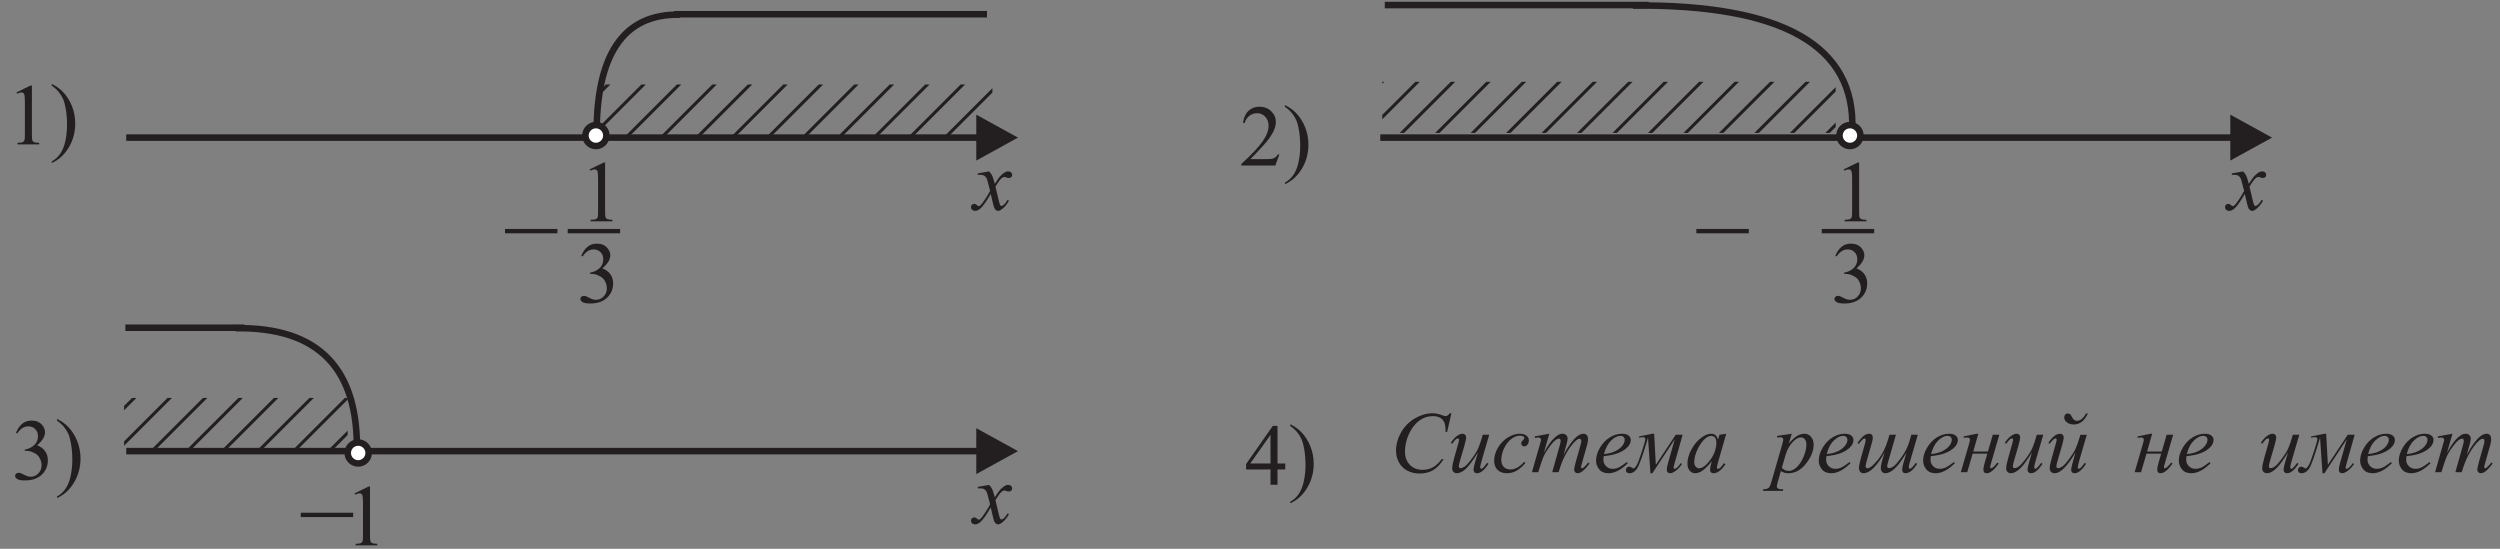 <?xml version="1.0" encoding="UTF-8" standalone="no"?>
<svg
   xmlns:dc="http://purl.org/dc/elements/1.1/"
   xmlns:cc="http://creativecommons.org/ns#"
   xmlns:rdf="http://www.w3.org/1999/02/22-rdf-syntax-ns#"
   xmlns:svg="http://www.w3.org/2000/svg"
   xmlns="http://www.w3.org/2000/svg"
   viewBox="0 0 382.667 84"
   height="84"
   width="382.667"
   xml:space="preserve"
   id="svg2"
   version="1.1"><rect x="0" y="0" width="382.667" height="84" fill="#808080" stroke="none"/><defs
     id="defs6"><clipPath
       id="clipPath68"
       clipPathUnits="userSpaceOnUse"><path
         style="clip-rule:evenodd"
         id="path66"
         d="M 685.141,533.199 H 1139.57 V 474.496 H 685.141 Z" /></clipPath><clipPath
       id="clipPath108"
       clipPathUnits="userSpaceOnUse"><path
         style="clip-rule:evenodd"
         id="path106"
         d="m 1587.27,536.227 h 520.62 v -58.704 h -520.62 z" /></clipPath><clipPath
       id="clipPath166"
       clipPathUnits="userSpaceOnUse"><path
         style="clip-rule:evenodd"
         id="path164"
         d="M 399.188,173.199 H 142.473 v -58.703 h 256.715 z" /></clipPath></defs><g
     transform="matrix(1.333,0,0,-1.333,0,84)"
     id="g10"><g
       transform="scale(0.1)"
       id="g12"><path
         id="path14"
         style="fill:#231f20;fill-opacity:1;fill-rule:nonzero;stroke:none"
         d="m 18.91,524.066 16.117,7.868 h 1.617 v -55.918 c 0,-3.7 0.148,-6.016 0.449,-6.934 0.32,-0.898 0.969,-1.602 1.933,-2.098 0.984,-0.488 2.969,-0.765 5.969,-0.836 v -1.8 h -24.918 v 1.8 c 3.133,0.071 5.152,0.336 6.066,0.817 0.902,0.469 1.535,1.101 1.899,1.898 0.351,0.805 0.535,3.184 0.535,7.153 v 35.75 c 0,4.816 -0.164,7.902 -0.484,9.265 -0.231,1.051 -0.648,1.821 -1.25,2.301 -0.602,0.484 -1.313,0.734 -2.164,0.734 -1.203,0 -2.883,-0.504 -5.035,-1.515 l -0.734,1.515" /><path
         id="path16"
         style="fill:#231f20;fill-opacity:1;fill-rule:nonzero;stroke:none"
         d="m 59.445,531.73 v 2.051 c 4.949,-2.433 9.066,-5.316 12.352,-8.648 4.648,-4.75 8.246,-10.317 10.781,-16.715 2.547,-6.402 3.816,-13.07 3.816,-20.004 0,-10.082 -2.484,-19.281 -7.449,-27.598 -4.969,-8.316 -11.465,-14.265 -19.5,-17.851 v 1.801 c 4,2.25 7.301,5.281 9.883,9.117 2.582,3.816 4.516,8.683 5.766,14.597 1.25,5.903 1.883,12.071 1.883,18.469 0,6.934 -0.551,13.266 -1.613,19 -0.816,4.5 -1.836,8.082 -3.051,10.801 -1.234,2.699 -2.852,5.297 -4.867,7.797 -2.016,2.519 -4.684,4.902 -8,7.183" /><path
         id="path18"
         style="fill:none;stroke:#231f20;stroke-width:7.501;stroke-linecap:butt;stroke-linejoin:miter;stroke-miterlimit:2.613;stroke-dasharray:none;stroke-opacity:1"
         d="M 144.949,472.141 H 1125.2" /><path
         id="path20"
         style="fill:#231f20;fill-opacity:1;fill-rule:evenodd;stroke:none"
         d="m 1121.04,498.488 47.9,-26.347 -47.9,-26.348 v 52.695" /><path
         id="path22"
         style="fill:#231f20;fill-opacity:1;fill-rule:nonzero;stroke:none"
         d="m 1135.79,433.359 c 1.6,-1.683 2.8,-3.382 3.62,-5.066 0.58,-1.184 1.55,-4.25 2.88,-9.234 l 4.3,6.453 c 1.14,1.547 2.52,3.05 4.15,4.465 1.62,1.418 3.05,2.382 4.28,2.898 0.79,0.336 1.66,0.484 2.6,0.484 1.4,0 2.5,-0.363 3.34,-1.117 0.83,-0.75 1.25,-1.664 1.25,-2.73 0,-1.235 -0.25,-2.086 -0.74,-2.535 -0.91,-0.817 -1.95,-1.235 -3.11,-1.235 -0.68,0 -1.42,0.153 -2.2,0.453 -1.54,0.516 -2.57,0.782 -3.09,0.782 -0.78,0 -1.69,-0.469 -2.78,-1.368 -2.01,-1.699 -4.41,-4.964 -7.22,-9.816 l 4,-16.801 c 0.62,-2.562 1.14,-4.113 1.57,-4.617 0.42,-0.496 0.84,-0.746 1.27,-0.746 0.68,0 1.48,0.363 2.38,1.117 1.8,1.496 3.32,3.449 4.6,5.863 l 1.7,-0.882 c -2.05,-3.848 -4.65,-7.032 -7.81,-9.567 -1.79,-1.433 -3.31,-2.152 -4.54,-2.152 -1.81,0 -3.26,1.019 -4.35,3.07 -0.68,1.266 -2.1,6.75 -4.25,16.418 -5.07,-8.836 -9.13,-14.504 -12.2,-17.051 -1.98,-1.617 -3.9,-2.437 -5.76,-2.437 -1.3,0 -2.49,0.469 -3.57,1.418 -0.77,0.719 -1.17,1.668 -1.17,2.883 0,1.07 0.37,1.968 1.09,2.683 0.7,0.719 1.58,1.067 2.63,1.067 1.03,0 2.15,-0.516 3.32,-1.563 0.84,-0.754 1.5,-1.117 1.95,-1.117 0.4,0 0.89,0.266 1.51,0.781 1.54,1.235 3.62,3.902 6.25,8 2.63,4.102 4.37,7.067 5.19,8.899 -2.04,7.902 -3.12,12.086 -3.29,12.535 -0.75,2.117 -1.71,3.617 -2.93,4.5 -1.2,0.883 -2.97,1.316 -5.32,1.316 -0.75,0 -1.61,-0.031 -2.58,-0.101 v 1.765 l 13.03,2.285" /><path
         id="path24"
         style="fill:#231f20;fill-opacity:1;fill-rule:nonzero;stroke:none"
         d="m 18.348,133.266 c 1.887,4.453 4.269,7.902 7.152,10.316 2.883,2.434 6.469,3.652 10.766,3.652 5.301,0 9.367,-1.734 12.203,-5.183 2.148,-2.567 3.234,-5.317 3.234,-8.25 0,-4.817 -3.039,-9.801 -9.086,-14.934 4.066,-1.601 7.133,-3.883 9.219,-6.851 2.082,-2.946 3.133,-6.43 3.133,-10.45 0,-5.714 -1.82,-10.683 -5.469,-14.882 -4.75,-5.465 -11.633,-8.199 -20.652,-8.199 -4.465,0 -7.496,0.547 -9.113,1.652 -1.602,1.113 -2.418,2.297 -2.418,3.566 0,0.949 0.383,1.781 1.148,2.5 0.77,0.715 1.684,1.062 2.766,1.062 0.805,0 1.637,-0.133 2.488,-0.379 0.551,-0.168 1.801,-0.769 3.766,-1.785 1.949,-1.035 3.301,-1.637 4.051,-1.832 1.195,-0.367 2.48,-0.535 3.848,-0.535 3.316,0 6.215,1.281 8.668,3.852 2.465,2.562 3.684,5.613 3.684,9.133 0,2.562 -0.566,5.082 -1.703,7.515 -0.848,1.817 -1.781,3.2 -2.781,4.149 -1.398,1.301 -3.316,2.484 -5.766,3.535 -2.434,1.066 -4.934,1.602 -7.469,1.602 h -1.566 v 1.464 c 2.566,0.317 5.152,1.25 7.734,2.782 2.602,1.519 4.484,3.367 5.652,5.519 1.164,2.149 1.746,4.5 1.746,7.067 0,3.367 -1.047,6.062 -3.148,8.128 -2.102,2.071 -4.699,3.102 -7.836,3.102 -5.047,0 -9.246,-2.695 -12.649,-8.098 l -1.601,0.782" /><path
         id="path26"
         style="fill:#231f20;fill-opacity:1;fill-rule:nonzero;stroke:none"
         d="m 65.516,147.031 v 2.055 c 4.949,-2.438 9.066,-5.32 12.352,-8.652 4.648,-4.75 8.25,-10.317 10.785,-16.715 2.547,-6.403 3.812,-13.071 3.812,-20.004 0,-10.082 -2.48,-19.281 -7.449,-27.598 -4.965,-8.316 -11.465,-14.266 -19.5,-17.852 v 1.801 c 4,2.25 7.301,5.285 9.883,9.117 2.586,3.816 4.52,8.684 5.77,14.602 1.25,5.898 1.883,12.066 1.883,18.465 0,6.934 -0.551,13.266 -1.617,19 -0.816,4.5 -1.836,8.082 -3.051,10.801 -1.23,2.699 -2.852,5.297 -4.867,7.797 -2.016,2.519 -4.684,4.902 -8,7.183" /><path
         id="path28"
         style="fill:#231f20;fill-opacity:1;fill-rule:nonzero;stroke:none"
         d="m 1469.09,452.812 -4.64,-12.75 h -39.06 v 1.801 c 11.49,10.481 19.58,19.047 24.27,25.684 4.68,6.648 7.03,12.715 7.03,18.215 0,4.199 -1.28,7.648 -3.87,10.347 -2.56,2.703 -5.63,4.051 -9.21,4.051 -3.27,0 -6.18,-0.949 -8.77,-2.848 -2.58,-1.902 -4.5,-4.699 -5.73,-8.367 h -1.82 c 0.82,6.016 2.9,10.633 6.28,13.867 3.37,3.215 7.57,4.833 12.62,4.833 5.37,0 9.85,-1.731 13.45,-5.184 3.6,-3.449 5.4,-7.516 5.4,-12.199 0,-3.352 -0.78,-6.719 -2.35,-10.067 -2.4,-5.269 -6.31,-10.847 -11.72,-16.75 -8.1,-8.851 -13.17,-14.183 -15.18,-16.015 h 17.28 c 3.52,0 5.98,0.132 7.4,0.398 1.42,0.25 2.7,0.781 3.83,1.582 1.14,0.801 2.14,1.938 2.99,3.402 h 1.8" /><path
         id="path30"
         style="fill:#231f20;fill-opacity:1;fill-rule:nonzero;stroke:none"
         d="m 1475.49,507.441 v 2.055 c 4.95,-2.437 9.06,-5.32 12.35,-8.652 4.65,-4.75 8.25,-10.317 10.78,-16.715 2.55,-6.402 3.82,-13.067 3.82,-20 0,-10.086 -2.48,-19.285 -7.45,-27.598 -4.97,-8.316 -11.47,-14.269 -19.5,-17.855 v 1.801 c 4,2.25 7.3,5.285 9.88,9.121 2.59,3.812 4.52,8.679 5.77,14.597 1.25,5.903 1.88,12.067 1.88,18.465 0,6.934 -0.55,13.27 -1.61,19.004 -0.82,4.496 -1.84,8.078 -3.05,10.797 -1.24,2.699 -2.86,5.301 -4.87,7.801 -2.02,2.515 -4.69,4.898 -8,7.179" /><path
         id="path32"
         style="fill:#231f20;fill-opacity:1;fill-rule:nonzero;stroke:none"
         d="m 1475.84,97.996 v -6.934 h -8.88 V 73.578 h -8.07 v 17.484 h -28.01 v 6.25 l 30.71,43.847 h 5.37 V 97.996 Z m -16.95,0 v 32.863 l -23.23,-32.863 h 23.23" /><path
         id="path34"
         style="fill:#231f20;fill-opacity:1;fill-rule:nonzero;stroke:none"
         d="m 1481.56,140.961 v 2.051 c 4.95,-2.434 9.06,-5.317 12.35,-8.649 4.65,-4.754 8.25,-10.316 10.79,-16.718 2.54,-6.399 3.81,-13.067 3.81,-20 0,-10.082 -2.48,-19.285 -7.45,-27.598 -4.97,-8.316 -11.47,-14.266 -19.5,-17.852 v 1.801 c 4,2.25 7.3,5.281 9.88,9.117 2.59,3.816 4.52,8.684 5.77,14.598 1.25,5.902 1.88,12.066 1.88,18.469 0,6.933 -0.55,13.265 -1.61,19 -0.82,4.5 -1.84,8.082 -3.05,10.8 -1.23,2.7 -2.85,5.297 -4.87,7.797 -2.01,2.516 -4.68,4.903 -8,7.184" /><path
         id="path36"
         style="fill:none;stroke:#231f20;stroke-width:7.501;stroke-linecap:butt;stroke-linejoin:miter;stroke-miterlimit:2.613;stroke-dasharray:none;stroke-opacity:1"
         d="M 144.949,112.141 H 1125.2" /><path
         id="path38"
         style="fill:#231f20;fill-opacity:1;fill-rule:evenodd;stroke:none"
         d="m 1121.04,138.488 47.9,-26.347 -47.9,-26.348 v 52.695" /><path
         id="path40"
         style="fill:#231f20;fill-opacity:1;fill-rule:nonzero;stroke:none"
         d="m 1135.79,73.359 c 1.6,-1.684 2.8,-3.383 3.62,-5.066 0.58,-1.184 1.55,-4.25 2.88,-9.234 l 4.3,6.453 c 1.14,1.547 2.52,3.051 4.15,4.465 1.62,1.418 3.05,2.383 4.28,2.898 0.79,0.336 1.66,0.484 2.6,0.484 1.4,0 2.5,-0.363 3.34,-1.117 0.83,-0.75 1.25,-1.664 1.25,-2.731 0,-1.234 -0.25,-2.086 -0.74,-2.535 -0.91,-0.816 -1.95,-1.234 -3.11,-1.234 -0.68,0 -1.42,0.152 -2.2,0.453 -1.54,0.516 -2.57,0.781 -3.09,0.781 -0.78,0 -1.69,-0.469 -2.78,-1.367 -2.01,-1.699 -4.41,-4.965 -7.22,-9.816 l 4,-16.801 c 0.62,-2.562 1.14,-4.113 1.57,-4.617 0.42,-0.496 0.84,-0.746 1.27,-0.746 0.68,0 1.48,0.363 2.38,1.117 1.8,1.496 3.32,3.449 4.6,5.863 l 1.7,-0.883 c -2.05,-3.848 -4.65,-7.031 -7.81,-9.566 -1.79,-1.434 -3.31,-2.152 -4.54,-2.152 -1.81,0 -3.26,1.02 -4.35,3.07 -0.68,1.266 -2.1,6.75 -4.25,16.418 -5.07,-8.836 -9.13,-14.504 -12.2,-17.051 -1.98,-1.617 -3.9,-2.438 -5.76,-2.438 -1.3,0 -2.49,0.469 -3.57,1.418 -0.77,0.719 -1.17,1.668 -1.17,2.883 0,1.07 0.37,1.969 1.09,2.684 0.7,0.719 1.58,1.066 2.63,1.066 1.03,0 2.15,-0.516 3.32,-1.562 0.84,-0.754 1.5,-1.117 1.95,-1.117 0.4,0 0.89,0.266 1.51,0.781 1.54,1.234 3.62,3.902 6.25,8 2.63,4.101 4.37,7.066 5.19,8.898 -2.04,7.902 -3.12,12.086 -3.29,12.535 -0.75,2.117 -1.71,3.617 -2.93,4.5 -1.2,0.883 -2.97,1.316 -5.32,1.316 -0.75,0 -1.61,-0.031 -2.58,-0.102 v 1.766 l 13.03,2.285" /><path
         id="path42"
         style="fill:none;stroke:#231f20;stroke-width:7.501;stroke-linecap:butt;stroke-linejoin:miter;stroke-miterlimit:2.613;stroke-dasharray:none;stroke-opacity:1"
         d="M 1133.35,613.82 H 774.086" /><path
         id="path44"
         style="fill:none;stroke:#231f20;stroke-width:7.501;stroke-linecap:butt;stroke-linejoin:miter;stroke-miterlimit:2.613;stroke-dasharray:none;stroke-opacity:1"
         d="m 781.027,613.297 c -65.472,1.5 -97.441,-46.188 -95.871,-143.074" /><path
         id="path46"
         style="fill:none;stroke:#231f20;stroke-width:7.501;stroke-linecap:butt;stroke-linejoin:miter;stroke-miterlimit:2.613;stroke-dasharray:none;stroke-opacity:1"
         d="M 1584.95,472.141 H 2565.2" /><path
         id="path48"
         style="fill:#231f20;fill-opacity:1;fill-rule:evenodd;stroke:none"
         d="m 2561.04,498.488 47.9,-26.347 -47.9,-26.348 v 52.695" /><path
         id="path50"
         style="fill:#231f20;fill-opacity:1;fill-rule:nonzero;stroke:none"
         d="m 2575.79,433.359 c 1.6,-1.683 2.8,-3.382 3.62,-5.066 0.58,-1.184 1.55,-4.25 2.88,-9.234 l 4.3,6.453 c 1.14,1.547 2.52,3.05 4.15,4.465 1.62,1.418 3.05,2.382 4.28,2.898 0.79,0.336 1.66,0.484 2.6,0.484 1.4,0 2.5,-0.363 3.34,-1.117 0.83,-0.75 1.25,-1.664 1.25,-2.73 0,-1.235 -0.25,-2.086 -0.74,-2.535 -0.91,-0.817 -1.95,-1.235 -3.11,-1.235 -0.68,0 -1.42,0.153 -2.2,0.453 -1.54,0.516 -2.57,0.782 -3.09,0.782 -0.78,0 -1.69,-0.469 -2.78,-1.368 -2.01,-1.699 -4.41,-4.964 -7.22,-9.816 l 4,-16.801 c 0.62,-2.562 1.14,-4.113 1.57,-4.617 0.42,-0.496 0.84,-0.746 1.27,-0.746 0.68,0 1.48,0.363 2.38,1.117 1.8,1.496 3.32,3.449 4.6,5.863 l 1.7,-0.882 c -2.05,-3.848 -4.65,-7.032 -7.81,-9.567 -1.79,-1.433 -3.31,-2.152 -4.54,-2.152 -1.81,0 -3.26,1.019 -4.35,3.07 -0.68,1.266 -2.1,6.75 -4.25,16.418 -5.07,-8.836 -9.13,-14.504 -12.2,-17.051 -1.98,-1.617 -3.9,-2.437 -5.76,-2.437 -1.3,0 -2.49,0.469 -3.57,1.418 -0.77,0.719 -1.17,1.668 -1.17,2.883 0,1.07 0.37,1.968 1.09,2.683 0.7,0.719 1.58,1.067 2.63,1.067 1.03,0 2.15,-0.516 3.32,-1.563 0.84,-0.754 1.5,-1.117 1.95,-1.117 0.4,0 0.89,0.266 1.51,0.781 1.54,1.235 3.62,3.902 6.25,8 2.63,4.102 4.37,7.067 5.19,8.899 -2.04,7.902 -3.12,12.086 -3.29,12.535 -0.75,2.117 -1.71,3.617 -2.93,4.5 -1.2,0.883 -2.97,1.316 -5.32,1.316 -0.75,0 -1.61,-0.031 -2.58,-0.101 v 1.765 l 13.03,2.285" /><path
         id="path52"
         style="fill:none;stroke:#231f20;stroke-width:7.501;stroke-linecap:butt;stroke-linejoin:miter;stroke-miterlimit:2.613;stroke-dasharray:none;stroke-opacity:1"
         d="m 1590.11,624.348 h 303.08" /><path
         id="path54"
         style="fill:none;stroke:#231f20;stroke-width:7.501;stroke-linecap:butt;stroke-linejoin:miter;stroke-miterlimit:2.613;stroke-dasharray:none;stroke-opacity:1"
         d="m 1874.97,623.832 c 172.03,1.504 256,-46.187 251.92,-143.074" /><path
         id="path56"
         style="fill:#ffffff;fill-opacity:1;fill-rule:evenodd;stroke:none"
         d="m 2124.27,486.543 c 6.63,0 12.02,-5.383 12.02,-12.02 0,-6.636 -5.39,-12.019 -12.02,-12.019 -6.64,0 -12.02,5.383 -12.02,12.019 0,6.637 5.38,12.02 12.02,12.02" /><path
         id="path58"
         style="fill:none;stroke:#231f20;stroke-width:7.501;stroke-linecap:butt;stroke-linejoin:miter;stroke-miterlimit:2.613;stroke-dasharray:none;stroke-opacity:1"
         d="m 2124.27,486.543 c 6.63,0 12.02,-5.383 12.02,-12.02 0,-6.636 -5.39,-12.019 -12.02,-12.019 -6.64,0 -12.02,5.383 -12.02,12.019 0,6.637 5.38,12.02 12.02,12.02 z" /><path
         id="path60"
         style="fill:#231f20;fill-opacity:1;fill-rule:nonzero;stroke:none"
         d="m 407.137,63.645 16.117,7.863 h 1.613 v -55.914 c 0,-3.703 0.153,-6.02 0.453,-6.934 0.317,-0.902 0.965,-1.602 1.934,-2.102 0.98,-0.484 2.965,-0.766 5.965,-0.832 V 3.926 h -24.914 v 1.801 c 3.129,0.066 5.148,0.336 6.062,0.816 0.903,0.469 1.535,1.098 1.903,1.898 0.351,0.801 0.535,3.184 0.535,7.152 v 35.75 c 0,4.816 -0.168,7.898 -0.485,9.266 -0.234,1.051 -0.648,1.816 -1.25,2.301 -0.601,0.484 -1.316,0.734 -2.168,0.734 -1.199,0 -2.882,-0.504 -5.031,-1.52 l -0.734,1.52" /><g
         id="g62"><g
           clip-path="url(#clipPath68)"
           id="g64"><path
             id="path70"
             style="fill:none;stroke:#231f20;stroke-width:3.6;stroke-linecap:butt;stroke-linejoin:miter;stroke-miterlimit:2.613;stroke-dasharray:none;stroke-opacity:1"
             d="M 607.762,483.316 932.723,808.277" /><path
             id="path72"
             style="fill:none;stroke:#231f20;stroke-width:3.6;stroke-linecap:butt;stroke-linejoin:miter;stroke-miterlimit:2.613;stroke-dasharray:none;stroke-opacity:1"
             d="M 628.125,462.949 953.09,787.914" /><path
             id="path74"
             style="fill:none;stroke:#231f20;stroke-width:3.6;stroke-linecap:butt;stroke-linejoin:miter;stroke-miterlimit:2.613;stroke-dasharray:none;stroke-opacity:1"
             d="M 648.488,442.586 973.453,767.551" /><path
             id="path76"
             style="fill:none;stroke:#231f20;stroke-width:3.6;stroke-linecap:butt;stroke-linejoin:miter;stroke-miterlimit:2.613;stroke-dasharray:none;stroke-opacity:1"
             d="M 668.855,422.223 993.82,747.184" /><path
             id="path78"
             style="fill:none;stroke:#231f20;stroke-width:3.6;stroke-linecap:butt;stroke-linejoin:miter;stroke-miterlimit:2.613;stroke-dasharray:none;stroke-opacity:1"
             d="M 689.219,401.855 1014.18,726.82" /><path
             id="path80"
             style="fill:none;stroke:#231f20;stroke-width:3.6;stroke-linecap:butt;stroke-linejoin:miter;stroke-miterlimit:2.613;stroke-dasharray:none;stroke-opacity:1"
             d="M 709.586,381.492 1034.55,706.457" /><path
             id="path82"
             style="fill:none;stroke:#231f20;stroke-width:3.6;stroke-linecap:butt;stroke-linejoin:miter;stroke-miterlimit:2.613;stroke-dasharray:none;stroke-opacity:1"
             d="M 729.949,361.125 1054.91,686.09" /><path
             id="path84"
             style="fill:none;stroke:#231f20;stroke-width:3.6;stroke-linecap:butt;stroke-linejoin:miter;stroke-miterlimit:2.613;stroke-dasharray:none;stroke-opacity:1"
             d="M 750.312,340.762 1075.28,665.727" /><path
             id="path86"
             style="fill:none;stroke:#231f20;stroke-width:3.6;stroke-linecap:butt;stroke-linejoin:miter;stroke-miterlimit:2.613;stroke-dasharray:none;stroke-opacity:1"
             d="m 770.68,320.398 324.96,324.965" /><path
             id="path88"
             style="fill:none;stroke:#231f20;stroke-width:3.6;stroke-linecap:butt;stroke-linejoin:miter;stroke-miterlimit:2.613;stroke-dasharray:none;stroke-opacity:1"
             d="M 791.043,300.031 1116.01,624.996" /><path
             id="path90"
             style="fill:none;stroke:#231f20;stroke-width:3.6;stroke-linecap:butt;stroke-linejoin:miter;stroke-miterlimit:2.613;stroke-dasharray:none;stroke-opacity:1"
             d="M 811.406,279.668 1136.37,604.633" /><path
             id="path92"
             style="fill:none;stroke:#231f20;stroke-width:3.6;stroke-linecap:butt;stroke-linejoin:miter;stroke-miterlimit:2.613;stroke-dasharray:none;stroke-opacity:1"
             d="M 831.773,259.305 1156.73,584.266" /><path
             id="path94"
             style="fill:none;stroke:#231f20;stroke-width:3.6;stroke-linecap:butt;stroke-linejoin:miter;stroke-miterlimit:2.613;stroke-dasharray:none;stroke-opacity:1"
             d="M 852.137,238.938 1177.1,563.902" /><path
             id="path96"
             style="fill:none;stroke:#231f20;stroke-width:3.6;stroke-linecap:butt;stroke-linejoin:miter;stroke-miterlimit:2.613;stroke-dasharray:none;stroke-opacity:1"
             d="m 872.5,218.574 324.96,324.965" /><path
             id="path98"
             style="fill:none;stroke:#231f20;stroke-width:3.6;stroke-linecap:butt;stroke-linejoin:miter;stroke-miterlimit:2.613;stroke-dasharray:none;stroke-opacity:1"
             d="M 892.867,198.211 1217.83,523.172" /><path
             id="path100"
             style="fill:none;stroke:#231f20;stroke-width:3.6;stroke-linecap:butt;stroke-linejoin:miter;stroke-miterlimit:2.613;stroke-dasharray:none;stroke-opacity:1"
             d="M 913.23,177.844 1238.2,502.809" /></g></g><g
         id="g102"><g
           clip-path="url(#clipPath108)"
           id="g104"><path
             id="path110"
             style="fill:none;stroke:#231f20;stroke-width:3.6;stroke-linecap:butt;stroke-linejoin:miter;stroke-miterlimit:2.613;stroke-dasharray:none;stroke-opacity:1"
             d="M 1496.63,486.555 1867.64,857.57" /><path
             id="path112"
             style="fill:none;stroke:#231f20;stroke-width:3.6;stroke-linecap:butt;stroke-linejoin:miter;stroke-miterlimit:2.613;stroke-dasharray:none;stroke-opacity:1"
             d="m 1517,466.191 371.01,371.016" /><path
             id="path114"
             style="fill:none;stroke:#231f20;stroke-width:3.6;stroke-linecap:butt;stroke-linejoin:miter;stroke-miterlimit:2.613;stroke-dasharray:none;stroke-opacity:1"
             d="M 1537.36,445.824 1908.38,816.84" /><path
             id="path116"
             style="fill:none;stroke:#231f20;stroke-width:3.6;stroke-linecap:butt;stroke-linejoin:miter;stroke-miterlimit:2.613;stroke-dasharray:none;stroke-opacity:1"
             d="m 1557.72,425.461 371.02,371.016" /><path
             id="path118"
             style="fill:none;stroke:#231f20;stroke-width:3.6;stroke-linecap:butt;stroke-linejoin:miter;stroke-miterlimit:2.613;stroke-dasharray:none;stroke-opacity:1"
             d="M 1578.09,405.098 1949.1,776.109" /><path
             id="path120"
             style="fill:none;stroke:#231f20;stroke-width:3.6;stroke-linecap:butt;stroke-linejoin:miter;stroke-miterlimit:2.613;stroke-dasharray:none;stroke-opacity:1"
             d="m 1598.45,384.73 371.02,371.016" /><path
             id="path122"
             style="fill:none;stroke:#231f20;stroke-width:3.6;stroke-linecap:butt;stroke-linejoin:miter;stroke-miterlimit:2.613;stroke-dasharray:none;stroke-opacity:1"
             d="m 1618.82,364.367 371.01,371.016" /><path
             id="path124"
             style="fill:none;stroke:#231f20;stroke-width:3.6;stroke-linecap:butt;stroke-linejoin:miter;stroke-miterlimit:2.613;stroke-dasharray:none;stroke-opacity:1"
             d="M 1639.18,344.004 2010.2,715.016" /><path
             id="path126"
             style="fill:none;stroke:#231f20;stroke-width:3.6;stroke-linecap:butt;stroke-linejoin:miter;stroke-miterlimit:2.613;stroke-dasharray:none;stroke-opacity:1"
             d="m 1659.55,323.637 371.01,371.015" /><path
             id="path128"
             style="fill:none;stroke:#231f20;stroke-width:3.6;stroke-linecap:butt;stroke-linejoin:miter;stroke-miterlimit:2.613;stroke-dasharray:none;stroke-opacity:1"
             d="m 1679.91,303.273 371.02,371.016" /><path
             id="path130"
             style="fill:none;stroke:#231f20;stroke-width:3.6;stroke-linecap:butt;stroke-linejoin:miter;stroke-miterlimit:2.613;stroke-dasharray:none;stroke-opacity:1"
             d="m 1700.28,282.906 371.01,371.016" /><path
             id="path132"
             style="fill:none;stroke:#231f20;stroke-width:3.6;stroke-linecap:butt;stroke-linejoin:miter;stroke-miterlimit:2.613;stroke-dasharray:none;stroke-opacity:1"
             d="m 1720.64,262.543 371.02,371.016" /><path
             id="path134"
             style="fill:none;stroke:#231f20;stroke-width:3.6;stroke-linecap:butt;stroke-linejoin:miter;stroke-miterlimit:2.613;stroke-dasharray:none;stroke-opacity:1"
             d="m 1741,242.18 371.02,371.015" /><path
             id="path136"
             style="fill:none;stroke:#231f20;stroke-width:3.6;stroke-linecap:butt;stroke-linejoin:miter;stroke-miterlimit:2.613;stroke-dasharray:none;stroke-opacity:1"
             d="m 1761.37,221.812 371.02,371.016" /><path
             id="path138"
             style="fill:none;stroke:#231f20;stroke-width:3.6;stroke-linecap:butt;stroke-linejoin:miter;stroke-miterlimit:2.613;stroke-dasharray:none;stroke-opacity:1"
             d="m 1781.73,201.449 371.02,371.016" /><path
             id="path140"
             style="fill:none;stroke:#231f20;stroke-width:3.6;stroke-linecap:butt;stroke-linejoin:miter;stroke-miterlimit:2.613;stroke-dasharray:none;stroke-opacity:1"
             d="m 1802.1,181.086 371.01,371.016" /><path
             id="path142"
             style="fill:none;stroke:#231f20;stroke-width:3.6;stroke-linecap:butt;stroke-linejoin:miter;stroke-miterlimit:2.613;stroke-dasharray:none;stroke-opacity:1"
             d="m 1822.46,160.719 371.02,371.015" /><path
             id="path144"
             style="fill:none;stroke:#231f20;stroke-width:3.6;stroke-linecap:butt;stroke-linejoin:miter;stroke-miterlimit:2.613;stroke-dasharray:none;stroke-opacity:1"
             d="m 1842.83,140.355 371.01,371.016" /><path
             id="path146"
             style="fill:none;stroke:#231f20;stroke-width:3.6;stroke-linecap:butt;stroke-linejoin:miter;stroke-miterlimit:2.613;stroke-dasharray:none;stroke-opacity:1"
             d="m 1863.2,119.992 371.01,371.012" /></g></g><path
         id="path148"
         style="fill:#ffffff;fill-opacity:1;fill-rule:evenodd;stroke:none"
         d="m 684.266,486.543 c 6.636,0 12.019,-5.383 12.019,-12.02 0,-6.636 -5.383,-12.019 -12.019,-12.019 -6.637,0 -12.02,5.383 -12.02,12.019 0,6.637 5.383,12.02 12.02,12.02" /><path
         id="path150"
         style="fill:none;stroke:#231f20;stroke-width:7.501;stroke-linecap:butt;stroke-linejoin:miter;stroke-miterlimit:2.613;stroke-dasharray:none;stroke-opacity:1"
         d="m 684.266,486.543 c 6.636,0 12.019,-5.383 12.019,-12.02 0,-6.636 -5.383,-12.019 -12.019,-12.019 -6.637,0 -12.02,5.383 -12.02,12.019 0,6.637 5.383,12.02 12.02,12.02 z" /><path
         id="path152"
         style="fill:none;stroke:#231f20;stroke-width:5;stroke-linecap:butt;stroke-linejoin:miter;stroke-miterlimit:2.613;stroke-dasharray:none;stroke-opacity:1"
         d="m 651.887,364.762 h 60.199" /><path
         id="path154"
         style="fill:#231f20;fill-opacity:1;fill-rule:nonzero;stroke:none"
         d="m 677.094,435.684 16.121,7.867 h 1.613 v -55.918 c 0,-3.699 0.152,-6.016 0.453,-6.93 0.317,-0.902 0.965,-1.601 1.93,-2.101 0.984,-0.485 2.969,-0.766 5.969,-0.836 v -1.797 h -24.918 v 1.797 c 3.133,0.07 5.152,0.336 6.066,0.816 0.902,0.469 1.535,1.102 1.902,1.902 0.352,0.801 0.536,3.184 0.536,7.149 v 35.75 c 0,4.816 -0.168,7.902 -0.485,9.269 -0.234,1.047 -0.652,1.817 -1.25,2.297 -0.601,0.485 -1.316,0.735 -2.168,0.735 -1.203,0 -2.883,-0.5 -5.035,-1.516 l -0.734,1.516" /><path
         id="path156"
         style="fill:none;stroke:#231f20;stroke-width:7.501;stroke-linecap:butt;stroke-linejoin:miter;stroke-miterlimit:2.613;stroke-dasharray:none;stroke-opacity:1"
         d="M 143.977,253.82 H 280.664" /><path
         id="path158"
         style="fill:none;stroke:#231f20;stroke-width:7.501;stroke-linecap:butt;stroke-linejoin:miter;stroke-miterlimit:2.613;stroke-dasharray:none;stroke-opacity:1"
         d="m 270.602,253.297 c 95.019,1.5 141.406,-46.188 139.148,-143.074" /><g
         id="g160"><g
           clip-path="url(#clipPath166)"
           id="g162"><path
             id="path168"
             style="fill:none;stroke:#231f20;stroke-width:3.6;stroke-linecap:butt;stroke-linejoin:miter;stroke-miterlimit:2.613;stroke-dasharray:none;stroke-opacity:1"
             d="M 104.602,123.676 291.203,310.277" /><path
             id="path170"
             style="fill:none;stroke:#231f20;stroke-width:3.6;stroke-linecap:butt;stroke-linejoin:miter;stroke-miterlimit:2.613;stroke-dasharray:none;stroke-opacity:1"
             d="M 124.969,103.309 311.57,289.914" /><path
             id="path172"
             style="fill:none;stroke:#231f20;stroke-width:3.6;stroke-linecap:butt;stroke-linejoin:miter;stroke-miterlimit:2.613;stroke-dasharray:none;stroke-opacity:1"
             d="M 145.332,82.945 331.934,269.547" /><path
             id="path174"
             style="fill:none;stroke:#231f20;stroke-width:3.6;stroke-linecap:butt;stroke-linejoin:miter;stroke-miterlimit:2.613;stroke-dasharray:none;stroke-opacity:1"
             d="M 165.695,62.582 352.297,249.184" /><path
             id="path176"
             style="fill:none;stroke:#231f20;stroke-width:3.6;stroke-linecap:butt;stroke-linejoin:miter;stroke-miterlimit:2.613;stroke-dasharray:none;stroke-opacity:1"
             d="M 186.062,42.215 372.664,228.82" /><path
             id="path178"
             style="fill:none;stroke:#231f20;stroke-width:3.6;stroke-linecap:butt;stroke-linejoin:miter;stroke-miterlimit:2.613;stroke-dasharray:none;stroke-opacity:1"
             d="M 206.426,21.852 393.027,208.453" /><path
             id="path180"
             style="fill:none;stroke:#231f20;stroke-width:3.6;stroke-linecap:butt;stroke-linejoin:miter;stroke-miterlimit:2.613;stroke-dasharray:none;stroke-opacity:1"
             d="M 226.789,1.488 413.395,188.09" /><path
             id="path182"
             style="fill:none;stroke:#231f20;stroke-width:3.6;stroke-linecap:butt;stroke-linejoin:miter;stroke-miterlimit:2.613;stroke-dasharray:none;stroke-opacity:1"
             d="M 247.156,-18.879 433.758,167.723" /><path
             id="path184"
             style="fill:none;stroke:#231f20;stroke-width:3.6;stroke-linecap:butt;stroke-linejoin:miter;stroke-miterlimit:2.613;stroke-dasharray:none;stroke-opacity:1"
             d="M 267.52,-39.242 454.121,147.359" /><path
             id="path186"
             style="fill:none;stroke:#231f20;stroke-width:3.6;stroke-linecap:butt;stroke-linejoin:miter;stroke-miterlimit:2.613;stroke-dasharray:none;stroke-opacity:1"
             d="M 287.883,-59.605 474.488,126.996" /></g></g><path
         id="path188"
         style="fill:#231f20;fill-opacity:1;fill-rule:nonzero;stroke:none"
         d="m 667.457,336.438 c 1.887,4.449 4.266,7.898 7.152,10.316 2.883,2.434 6.465,3.648 10.766,3.648 5.301,0 9.367,-1.73 12.199,-5.183 2.149,-2.567 3.235,-5.317 3.235,-8.25 0,-4.813 -3.036,-9.797 -9.082,-14.93 4.066,-1.601 7.132,-3.883 9.214,-6.851 2.086,-2.95 3.133,-6.434 3.133,-10.45 0,-5.718 -1.816,-10.683 -5.469,-14.883 -4.746,-5.468 -11.632,-8.203 -20.648,-8.203 -4.465,0 -7.496,0.551 -9.117,1.653 -1.598,1.113 -2.414,2.3 -2.414,3.566 0,0.949 0.383,1.785 1.148,2.5 0.77,0.719 1.684,1.067 2.766,1.067 0.805,0 1.637,-0.133 2.488,-0.383 0.547,-0.168 1.797,-0.77 3.762,-1.782 1.953,-1.035 3.305,-1.636 4.051,-1.835 1.199,-0.364 2.484,-0.532 3.851,-0.532 3.317,0 6.215,1.282 8.668,3.848 2.465,2.566 3.68,5.617 3.68,9.133 0,2.566 -0.567,5.082 -1.699,7.519 -0.848,1.817 -1.782,3.199 -2.782,4.149 -1.398,1.297 -3.32,2.484 -5.769,3.531 -2.43,1.07 -4.93,1.602 -7.465,1.602 h -1.566 v 1.464 c 2.566,0.321 5.148,1.25 7.734,2.786 2.598,1.515 4.48,3.367 5.648,5.515 1.168,2.152 1.75,4.5 1.75,7.067 0,3.367 -1.046,6.066 -3.148,8.132 -2.102,2.071 -4.699,3.102 -7.836,3.102 -5.047,0 -9.25,-2.699 -12.648,-8.098 l -1.602,0.782" /><path
         id="path190"
         style="fill:#ffffff;fill-opacity:1;fill-rule:evenodd;stroke:none"
         d="m 411.301,122.027 c 6.633,0 12.019,-5.382 12.019,-12.019 0,-6.637 -5.386,-12.02 -12.019,-12.02 -6.637,0 -12.02,5.383 -12.02,12.02 0,6.637 5.383,12.019 12.02,12.019" /><path
         id="path192"
         style="fill:none;stroke:#231f20;stroke-width:7.501;stroke-linecap:butt;stroke-linejoin:miter;stroke-miterlimit:2.613;stroke-dasharray:none;stroke-opacity:1"
         d="m 411.301,122.027 c 6.633,0 12.019,-5.382 12.019,-12.019 0,-6.637 -5.386,-12.02 -12.019,-12.02 -6.637,0 -12.02,5.383 -12.02,12.02 0,6.637 5.383,12.019 12.02,12.019 z" /><path
         id="path194"
         style="fill:#231f20;fill-opacity:1;fill-rule:nonzero;stroke:none"
         d="m 1666.66,155.629 -4.93,-21.434 h -1.77 l -0.18,5.387 c -0.17,1.949 -0.55,3.68 -1.13,5.215 -0.59,1.531 -1.47,2.851 -2.63,3.984 -1.17,1.114 -2.66,2 -4.46,2.633 -1.78,0.633 -3.76,0.949 -5.95,0.949 -5.83,0 -10.91,-1.601 -15.28,-4.785 -5.57,-4.062 -9.93,-9.816 -13.08,-17.23 -2.6,-6.118 -3.92,-12.317 -3.92,-18.602 0,-6.418 1.88,-11.531 5.62,-15.367 3.75,-3.816 8.61,-5.734 14.6,-5.734 4.53,0 8.56,1.02 12.08,3.035 3.53,2.019 6.82,5.117 9.85,9.316 h 2.28 c -3.56,-5.699 -7.55,-9.883 -11.9,-12.566 -4.36,-2.684 -9.6,-4.031 -15.68,-4.031 -5.4,0 -10.18,1.133 -14.35,3.398 -4.17,2.266 -7.35,5.434 -9.51,9.551 -2.19,4.101 -3.29,8.5 -3.29,13.234 0,7.215 1.95,14.246 5.82,21.082 3.86,6.832 9.18,12.215 15.93,16.113 6.77,3.903 13.57,5.852 20.45,5.852 3.22,0 6.83,-0.746 10.83,-2.281 1.75,-0.653 3.04,-0.985 3.8,-0.985 0.78,0 1.47,0.164 2.07,0.485 0.59,0.332 1.55,1.265 2.92,2.781 h 1.81" /><path
         id="path196"
         style="fill:#231f20;fill-opacity:1;fill-rule:nonzero;stroke:none"
         d="m 1710.06,130.93 -8.5,-29.098 c -1.26,-4.336 -1.9,-7.066 -1.9,-8.199 0,-0.586 0.12,-1.02 0.32,-1.301 0.22,-0.27 0.5,-0.418 0.87,-0.418 0.54,0 1.15,0.25 1.81,0.766 0.67,0.5 2.35,2.516 5.07,6.016 l 1.45,-1.117 c -2.57,-4.062 -5.2,-7.066 -7.9,-8.98 -1.8,-1.234 -3.52,-1.852 -5.19,-1.852 -1.26,0 -2.25,0.352 -2.96,1.07 -0.72,0.715 -1.09,1.648 -1.09,2.781 0,1.117 0.22,2.566 0.64,4.398 0.53,2.402 2,7.652 4.45,15.715 -5.53,-9.082 -10.17,-15.348 -13.9,-18.797 -3.72,-3.449 -7.18,-5.168 -10.37,-5.168 -1.5,0 -2.76,0.519 -3.82,1.551 -1.03,1.051 -1.54,2.367 -1.54,3.969 0,2.43 0.71,6.18 2.13,11.23 l 4.25,15.086 c 1.05,3.613 1.57,5.848 1.57,6.73 0,0.403 -0.14,0.735 -0.42,1 -0.27,0.286 -0.57,0.418 -0.9,0.418 -0.68,0 -1.37,-0.25 -2.05,-0.734 -0.69,-0.48 -2.23,-2.297 -4.63,-5.418 l -1.52,1.067 c 2.43,3.785 5.03,6.57 7.77,8.351 2.08,1.402 4,2.102 5.75,2.102 1.21,0 2.19,-0.383 2.96,-1.133 0.75,-0.766 1.14,-1.75 1.14,-2.969 0,-1.75 -0.66,-4.898 -1.95,-9.414 l -4.59,-15.77 c -1.26,-4.3 -1.9,-7.015 -1.9,-8.168 0,-0.613 0.2,-1.117 0.6,-1.48 0.42,-0.383 0.95,-0.566 1.63,-0.566 1.09,0 2.49,0.531 4.21,1.617 1.73,1.066 4.03,3.449 6.91,7.148 2.88,3.699 5.25,7.168 7.14,10.403 1.86,3.23 3.86,8.398 5.96,15.445 l 1.08,3.719 h 7.42" /><path
         id="path198"
         style="fill:#231f20;fill-opacity:1;fill-rule:nonzero;stroke:none"
         d="m 1751.61,98.562 c -3.38,-4.066 -6.8,-7.066 -10.25,-8.965 -3.45,-1.899 -7.1,-2.852 -10.93,-2.852 -4.62,0 -8.23,1.301 -10.82,3.898 -2.58,2.602 -3.88,6.102 -3.88,10.501 0,4.984 1.4,9.886 4.18,14.703 2.79,4.816 6.52,8.73 11.22,11.734 4.71,3.016 9.32,4.516 13.85,4.516 3.55,0 6.2,-0.735 7.95,-2.219 1.77,-1.481 2.65,-3.297 2.65,-5.449 0,-2.016 -0.62,-3.735 -1.87,-5.164 -0.9,-1.118 -2.03,-1.668 -3.37,-1.668 -0.99,0 -1.84,0.332 -2.51,0.984 -0.67,0.648 -1,1.465 -1,2.43 0,0.621 0.13,1.199 0.37,1.718 0.25,0.516 0.75,1.149 1.51,1.883 0.77,0.735 1.24,1.25 1.4,1.586 0.15,0.313 0.23,0.664 0.23,1.012 0,0.684 -0.3,1.269 -0.91,1.719 -0.95,0.648 -2.29,0.984 -4.02,0.984 -3.18,0 -6.35,-1.133 -9.46,-3.383 -3.14,-2.234 -5.81,-5.437 -8.02,-9.57 -2.67,-5.016 -4,-10.012 -4,-15.031 0,-3.317 0.95,-5.949 2.83,-7.883 1.88,-1.949 4.47,-2.914 7.72,-2.914 2.5,0 4.98,0.629 7.45,1.879 2.45,1.25 5.21,3.535 8.27,6.82 l 1.41,-1.27" /><path
         id="path200"
         style="fill:#231f20;fill-opacity:1;fill-rule:nonzero;stroke:none"
         d="m 1779.06,132.098 -6.35,-22.016 c 2.84,5.184 5.24,9.063 7.24,11.664 3.08,4.035 6.1,6.965 9.03,8.801 1.72,1.035 3.52,1.551 5.42,1.551 1.61,0 2.96,-0.516 4.05,-1.551 1.06,-1.051 1.61,-2.383 1.61,-4.016 0,-1.582 -0.38,-3.668 -1.13,-6.254 l -3.47,-12.398 c 5.32,9.933 10.33,16.902 15.09,20.902 2.65,2.215 5.24,3.317 7.81,3.317 1.5,0 2.73,-0.5 3.69,-1.536 0.96,-1.015 1.45,-2.617 1.45,-4.765 0,-1.883 -0.3,-3.883 -0.89,-6 l -5.36,-19 c -1.19,-4.133 -1.77,-6.418 -1.77,-6.883 0,-0.449 0.15,-0.832 0.45,-1.168 0.18,-0.231 0.45,-0.332 0.78,-0.332 0.32,0 0.88,0.297 1.7,0.918 1.85,1.434 3.6,3.316 5.24,5.664 l 1.6,-1.016 c -0.82,-1.316 -2.25,-3.098 -4.32,-5.383 -2.07,-2.266 -3.83,-3.817 -5.3,-4.633 -1.47,-0.816 -2.82,-1.219 -4.05,-1.219 -1.13,0 -2.1,0.387 -2.85,1.168 -0.77,0.781 -1.15,1.73 -1.15,2.883 0,1.566 0.67,4.699 2,9.418 l 4.43,15.683 c 1.02,3.618 1.55,5.614 1.62,6 0.1,0.614 0.15,1.215 0.15,1.801 0,0.817 -0.18,1.446 -0.53,1.914 -0.41,0.453 -0.84,0.684 -1.32,0.684 -1.37,0 -2.82,-0.699 -4.35,-2.102 -4.5,-4.133 -8.7,-9.929 -12.6,-17.379 -2.57,-4.918 -4.98,-11.218 -7.23,-18.902 h -7.37 l 8.35,29.535 c 0.92,3.199 1.36,5.332 1.36,6.399 0,0.882 -0.18,1.531 -0.53,1.949 -0.36,0.433 -0.8,0.652 -1.31,0.652 -1.09,0 -2.22,-0.402 -3.42,-1.187 -1.97,-1.266 -4.47,-3.981 -7.55,-8.149 -3.08,-4.168 -5.47,-8.148 -7.15,-11.965 -0.82,-1.785 -2.75,-7.535 -5.82,-17.234 h -7.21 l 9.03,31.633 1.17,4.117 c 0.23,0.613 0.33,1.066 0.33,1.367 0,0.715 -0.32,1.348 -0.97,1.914 -0.65,0.567 -1.48,0.867 -2.5,0.867 -0.41,0 -1.58,-0.199 -3.52,-0.601 l -0.43,1.82 16.85,3.067" /><path
         id="path202"
         style="fill:#231f20;fill-opacity:1;fill-rule:nonzero;stroke:none"
         d="m 1841.51,106.332 c -0.23,-1.633 -0.35,-2.984 -0.35,-4.07 0,-2.883 1.04,-5.348 3.09,-7.399 2.05,-2.031 4.53,-3.051 7.46,-3.051 2.35,0 4.6,0.484 6.77,1.449 2.17,0.953 5.38,3.086 9.65,6.367 l 1.01,-1.414 c -7.71,-7.652 -15.06,-11.469 -22.06,-11.469 -4.75,0 -8.33,1.504 -10.75,4.484 -2.4,3 -3.6,6.301 -3.6,9.915 0,4.851 1.48,9.82 4.48,14.902 3,5.066 6.75,9.015 11.29,11.832 4.51,2.816 9.18,4.219 13.96,4.219 3.45,0 6,-0.7 7.67,-2.102 1.65,-1.398 2.48,-3.051 2.48,-4.965 0,-2.715 -1.06,-5.301 -3.21,-7.769 -2.84,-3.235 -7.01,-5.832 -12.5,-7.813 -3.65,-1.336 -8.79,-2.387 -15.39,-3.117 z m 0.34,2.383 c 4.81,0.551 8.74,1.5 11.76,2.832 4.02,1.781 7.02,3.933 9.02,6.418 2,2.5 3,4.867 3,7.117 0,1.367 -0.43,2.465 -1.3,3.316 -0.85,0.848 -2.08,1.266 -3.68,1.266 -3.32,0 -6.84,-1.769 -10.57,-5.301 -3.73,-3.535 -6.47,-8.75 -8.23,-15.648" /><path
         id="path204"
         style="fill:#231f20;fill-opacity:1;fill-rule:nonzero;stroke:none"
         d="m 1882.38,129.082 15,3.016 h 2.05 l 1.95,-35.684 22.8,34.516 h 7.97 l -9.04,-31.985 c -0.95,-3.281 -1.41,-5.117 -1.41,-5.516 0,-1.031 0.46,-1.566 1.41,-1.566 1.55,0 3.85,2.168 6.89,6.5 l 1.41,-0.981 c -1.86,-2.984 -4.15,-5.519 -6.86,-7.57 -2.72,-2.051 -4.91,-3.066 -6.57,-3.066 -2.7,0 -4.05,1.516 -4.05,4.582 0,1.367 0.52,3.902 1.57,7.617 l 7.61,26.77 -25.73,-38.969 h -2.2 l -2.78,40.766 c -5.99,-20.383 -10.24,-32.266 -12.75,-35.664 -2.5,-3.402 -5.24,-5.102 -8.2,-5.102 -2.97,0 -4.45,1.219 -4.45,3.652 0,1.082 0.38,2 1.15,2.766 0.76,0.769 1.66,1.148 2.72,1.148 0.91,0 2.03,-0.465 3.36,-1.363 0.62,-0.469 1.15,-0.684 1.62,-0.684 0.78,0 1.85,1.031 3.2,3.113 1.35,2.086 3.4,7.387 6.15,15.902 2.75,8.516 4.11,13.383 4.11,14.617 0,1.5 -1.04,2.25 -3.16,2.25 -1.14,0 -2.64,-0.218 -4.5,-0.636 l 0.73,1.57" /><path
         id="path206"
         style="fill:#231f20;fill-opacity:1;fill-rule:nonzero;stroke:none"
         d="m 1982.23,132.098 -9.52,-33.102 -1.06,-4.449 c -0.11,-0.418 -0.15,-0.766 -0.15,-1.066 0,-0.516 0.16,-0.984 0.48,-1.367 0.27,-0.301 0.58,-0.434 0.98,-0.434 0.42,0 0.97,0.25 1.65,0.766 1.28,0.949 2.97,2.902 5.09,5.867 l 1.66,-1.168 c -2.25,-3.379 -4.57,-5.965 -6.93,-7.75 -2.38,-1.766 -4.58,-2.648 -6.6,-2.648 -1.4,0 -2.45,0.352 -3.15,1.051 -0.7,0.699 -1.05,1.715 -1.05,3.051 0,1.582 0.37,3.683 1.08,6.297 l 1.02,3.652 c -4.27,-5.566 -8.19,-9.449 -11.77,-11.668 -2.56,-1.582 -5.1,-2.383 -7.57,-2.383 -2.38,0 -4.43,0.984 -6.14,2.949 -1.74,1.969 -2.59,4.684 -2.59,8.133 0,5.168 1.55,10.637 4.65,16.387 3.12,5.734 7.07,10.332 11.85,13.781 3.73,2.734 7.27,4.102 10.6,4.102 1.99,0 3.63,-0.516 4.95,-1.551 1.32,-1.051 2.32,-2.766 3,-5.184 l 1.77,5.567 z m -17.38,-2.536 c -2.09,0 -4.29,-0.984 -6.64,-2.933 -3.31,-2.766 -6.26,-6.867 -8.86,-12.301 -2.59,-5.43 -3.89,-10.348 -3.89,-14.746 0,-2.219 0.57,-3.969 1.67,-5.25 1.1,-1.285 2.38,-1.918 3.82,-1.918 3.53,0 7.4,2.617 11.57,7.852 5.56,6.964 8.34,14.113 8.34,21.429 0,2.77 -0.53,4.77 -1.61,6.02 -1.07,1.234 -2.54,1.847 -4.4,1.847" /><path
         id="path208"
         style="fill:#231f20;fill-opacity:1;fill-rule:nonzero;stroke:none"
         d="m 2057.43,132.098 -3.36,-11.219 c 3.54,4.168 6.71,7.066 9.5,8.734 2.78,1.668 5.61,2.485 8.51,2.485 2.9,0 5.37,-1.133 7.42,-3.434 2.05,-2.301 3.08,-5.285 3.08,-8.965 0,-7.152 -2.92,-14.433 -8.73,-21.851 -5.83,-7.399 -12.62,-11.102 -20.37,-11.102 -1.63,0 -3.07,0.168 -4.32,0.535 -1.26,0.348 -2.66,0.981 -4.23,1.899 l -3.57,-12.598 c -0.71,-2.469 -1.06,-4.086 -1.06,-4.832 0,-0.719 0.18,-1.32 0.56,-1.836 0.37,-0.5 0.99,-0.883 1.82,-1.168 0.85,-0.285 2.53,-0.418 5.03,-0.418 l -0.43,-1.797 h -23 l 0.49,1.797 c 3.03,0.133 5.06,0.652 6.13,1.57 1.05,0.914 2.16,3.43 3.35,7.562 l 12.35,42.769 c 0.75,2.715 1.11,4.383 1.11,5.032 0,0.886 -0.25,1.566 -0.75,2.054 -0.51,0.496 -1.28,0.731 -2.31,0.731 -0.95,0 -2.27,-0.117 -3.97,-0.332 v 1.898 z m -11.37,-39.051 c 2.02,-2.418 4.74,-3.617 8.15,-3.617 1.69,0 3.42,0.469 5.17,1.418 1.77,0.933 3.48,2.332 5.15,4.199 1.68,1.851 3.18,3.984 4.52,6.418 1.33,2.418 2.53,5.281 3.6,8.566 1.05,3.285 1.58,6.551 1.58,9.766 0,2.601 -0.6,4.601 -1.78,5.984 -1.19,1.383 -2.58,2.067 -4.17,2.067 -3.52,0 -7,-2.02 -10.43,-6.051 -3.44,-4.035 -5.95,-8.75 -7.55,-14.149 l -4.24,-14.601" /><path
         id="path210"
         style="fill:#231f20;fill-opacity:1;fill-rule:nonzero;stroke:none"
         d="m 2097.23,106.332 c -0.23,-1.633 -0.35,-2.984 -0.35,-4.07 0,-2.883 1.03,-5.348 3.08,-7.399 2.05,-2.031 4.54,-3.051 7.47,-3.051 2.35,0 4.6,0.484 6.77,1.449 2.16,0.953 5.38,3.086 9.65,6.367 l 1.01,-1.414 c -7.71,-7.652 -15.06,-11.469 -22.06,-11.469 -4.75,0 -8.34,1.504 -10.75,4.484 -2.4,3 -3.6,6.301 -3.6,9.915 0,4.851 1.48,9.82 4.48,14.902 3,5.066 6.75,9.015 11.28,11.832 4.52,2.816 9.19,4.219 13.97,4.219 3.45,0 6,-0.7 7.67,-2.102 1.65,-1.398 2.48,-3.051 2.48,-4.965 0,-2.715 -1.06,-5.301 -3.22,-7.769 -2.83,-3.235 -7,-5.832 -12.5,-7.813 -3.65,-1.336 -8.78,-2.387 -15.38,-3.117 z m 0.34,2.383 c 4.81,0.551 8.74,1.5 11.76,2.832 4.02,1.781 7.02,3.933 9.02,6.418 2,2.5 3,4.867 3,7.117 0,1.367 -0.44,2.465 -1.3,3.316 -0.85,0.848 -2.09,1.266 -3.69,1.266 -3.31,0 -6.83,-1.769 -10.56,-5.301 -3.74,-3.535 -6.47,-8.75 -8.23,-15.648" /><path
         id="path212"
         style="fill:#231f20;fill-opacity:1;fill-rule:nonzero;stroke:none"
         d="m 2201.43,97.531 c -4.53,-7.184 -8.98,-10.785 -13.38,-10.785 -2.53,0 -3.82,1.453 -3.82,4.332 0,2.387 1.67,8.902 4.98,19.535 -9.15,-15.918 -17.25,-23.867 -24.31,-23.867 -1.52,0 -2.77,0.535 -3.74,1.637 -0.95,1.082 -1.43,2.562 -1.43,4.414 0,3.035 1.47,8.969 4.39,17.816 -9.02,-15.918 -17.1,-23.867 -24.27,-23.867 -1.82,0 -3.15,0.617 -4,1.852 -0.85,1.23 -1.27,2.617 -1.27,4.148 0,2.766 1.57,9.383 4.69,19.836 2.05,6.98 3.08,11.117 3.08,12.398 0,1.133 -0.44,1.7 -1.27,1.7 -1.37,0 -3.58,-2.082 -6.65,-6.25 l -1.6,1.082 c 3.45,4.617 6.13,7.535 8.07,8.769 1.95,1.215 3.75,1.817 5.45,1.817 2.77,0 4.15,-1.536 4.15,-4.637 0,-1.297 -0.25,-2.832 -0.73,-4.613 -0.49,-1.766 -2.54,-8.985 -6.15,-21.653 -0.89,-3.164 -1.32,-5.265 -1.32,-6.297 0,-1.637 0.78,-2.453 2.33,-2.453 2.48,0 6.33,3.184 11.58,9.551 5.24,6.367 9.25,14.367 12.02,24 l 1.4,4.934 h 7.44 l -8.84,-30.715 c -0.78,-2.637 -1.18,-4.367 -1.18,-5.219 0,-1.602 0.77,-2.398 2.3,-2.398 1.36,0 3,0.648 4.88,1.933 1.88,1.281 4.52,4.215 7.9,8.781 3.4,4.586 5.94,8.786 7.65,12.637 1.72,3.832 3.38,8.832 5,14.981 h 7.43 l -9.33,-32.032 c -0.72,-2.434 -1.06,-4.168 -1.06,-5.168 0,-1.215 0.46,-1.816 1.41,-1.816 0.62,0 1.59,0.684 2.92,2.031 1.33,1.352 2.56,2.918 3.67,4.719 l 1.61,-1.133" /><path
         id="path214"
         style="fill:#231f20;fill-opacity:1;fill-rule:nonzero;stroke:none"
         d="m 2217.1,106.332 c -0.23,-1.633 -0.35,-2.984 -0.35,-4.07 0,-2.883 1.03,-5.348 3.08,-7.399 2.05,-2.031 4.53,-3.051 7.47,-3.051 2.35,0 4.6,0.484 6.76,1.449 2.17,0.953 5.39,3.086 9.65,6.367 l 1.02,-1.414 c -7.71,-7.652 -15.07,-11.469 -22.07,-11.469 -4.75,0 -8.33,1.504 -10.75,4.484 -2.39,3 -3.6,6.301 -3.6,9.915 0,4.851 1.49,9.82 4.49,14.902 3,5.066 6.75,9.015 11.28,11.832 4.52,2.816 9.18,4.219 13.97,4.219 3.45,0 6,-0.7 7.66,-2.102 1.65,-1.398 2.49,-3.051 2.49,-4.965 0,-2.715 -1.07,-5.301 -3.22,-7.769 -2.83,-3.235 -7,-5.832 -12.5,-7.813 -3.65,-1.336 -8.78,-2.387 -15.38,-3.117 z m 0.33,2.383 c 4.82,0.551 8.75,1.5 11.77,2.832 4.01,1.781 7.01,3.933 9.01,6.418 2,2.5 3,4.867 3,7.117 0,1.367 -0.43,2.465 -1.3,3.316 -0.85,0.848 -2.08,1.266 -3.68,1.266 -3.32,0 -6.83,-1.769 -10.57,-5.301 -3.73,-3.535 -6.46,-8.75 -8.23,-15.648" /><path
         id="path216"
         style="fill:#231f20;fill-opacity:1;fill-rule:nonzero;stroke:none"
         d="m 2254.93,129.082 15,3.016 h 1.75 l -5.8,-20.45 h 16.83 l 5.57,19.282 h 7.52 L 2286,97.25 c -0.54,-1.871 -0.79,-3.051 -0.79,-3.57 0,-0.816 0.36,-1.234 1.07,-1.234 1.43,0 3.83,2.152 7.18,6.453 l 1.65,-0.887 c -5.16,-7.516 -9.78,-11.266 -13.81,-11.266 -2.53,0 -3.8,1.516 -3.8,4.535 0,1.5 0.62,4.399 1.85,8.699 l 2.68,9.214 h -16.88 l -6.2,-21.281 h -7.38 l 9.46,32.516 c 0.72,2.484 1.08,4.05 1.08,4.734 0,1.766 -1.08,2.648 -3.26,2.648 -0.53,0 -1.83,-0.113 -3.92,-0.351 v 1.621" /><path
         id="path218"
         style="fill:#231f20;fill-opacity:1;fill-rule:nonzero;stroke:none"
         d="m 2346.25,130.93 -8.5,-29.098 c -1.27,-4.336 -1.9,-7.066 -1.9,-8.199 0,-0.586 0.11,-1.02 0.31,-1.301 0.22,-0.27 0.5,-0.418 0.87,-0.418 0.55,0 1.15,0.25 1.82,0.766 0.67,0.5 2.35,2.516 5.06,6.016 l 1.46,-1.117 c -2.57,-4.062 -5.21,-7.066 -7.91,-8.98 -1.79,-1.234 -3.51,-1.852 -5.18,-1.852 -1.26,0 -2.25,0.352 -2.97,1.07 -0.71,0.715 -1.08,1.648 -1.08,2.781 0,1.117 0.22,2.566 0.64,4.398 0.53,2.402 1.99,7.652 4.45,15.715 -5.53,-9.082 -10.17,-15.348 -13.91,-18.797 -3.71,-3.449 -7.18,-5.168 -10.36,-5.168 -1.5,0 -2.77,0.519 -3.82,1.551 -1.03,1.051 -1.55,2.367 -1.55,3.969 0,2.43 0.72,6.18 2.14,11.23 l 4.24,15.086 c 1.06,3.613 1.57,5.848 1.57,6.73 0,0.403 -0.13,0.735 -0.42,1 -0.26,0.286 -0.56,0.418 -0.89,0.418 -0.69,0 -1.37,-0.25 -2.05,-0.734 -0.69,-0.48 -2.23,-2.297 -4.64,-5.418 l -1.51,1.067 c 2.43,3.785 5.03,6.57 7.76,8.351 2.08,1.402 4,2.102 5.75,2.102 1.22,0 2.2,-0.383 2.97,-1.133 0.75,-0.766 1.13,-1.75 1.13,-2.969 0,-1.75 -0.65,-4.898 -1.95,-9.414 l -4.58,-15.77 c -1.27,-4.3 -1.9,-7.015 -1.9,-8.168 0,-0.613 0.2,-1.117 0.6,-1.48 0.42,-0.383 0.95,-0.566 1.63,-0.566 1.09,0 2.49,0.531 4.2,1.617 1.73,1.066 4.04,3.449 6.92,7.148 2.88,3.699 5.25,7.168 7.13,10.403 1.87,3.23 3.87,8.398 5.97,15.445 l 1.08,3.719 h 7.42" /><path
         id="path220"
         style="fill:#231f20;fill-opacity:1;fill-rule:nonzero;stroke:none"
         d="m 2395.18,155.348 h 2.28 c -3.76,-8.403 -9.11,-12.602 -16.05,-12.602 -3.2,0 -5.84,0.781 -7.93,2.352 -2.1,1.55 -3.15,3.464 -3.15,5.699 0,1.285 0.37,2.348 1.08,3.234 0.74,0.883 1.74,1.317 2.97,1.317 1.14,0 2.07,-0.332 2.8,-0.985 0.73,-0.648 1.52,-1.836 2.37,-3.566 1.23,-2.567 3.05,-3.852 5.41,-3.852 2.19,0 4.24,0.918 6.17,2.77 1.92,1.832 3.27,3.715 4.05,5.633 z m 1.07,-24.418 -8.5,-29.098 c -1.27,-4.367 -1.9,-7.152 -1.9,-8.351 0,-1.051 0.4,-1.566 1.18,-1.566 0.52,0 1.15,0.281 1.92,0.832 0.76,0.551 2.41,2.535 4.96,5.949 l 1.46,-1.117 c -4.62,-7.23 -9.05,-10.832 -13.32,-10.832 -1.05,0 -1.93,0.336 -2.67,1.016 -0.73,0.684 -1.1,1.652 -1.1,2.883 0,2.188 1.68,8.867 5.04,20.067 -9.39,-15.98 -17.39,-23.965 -24.04,-23.965 -1.78,0 -3.17,0.551 -4.15,1.652 -0.97,1.113 -1.45,2.496 -1.45,4.149 0,2.25 0.72,5.898 2.14,10.949 l 4.24,15.086 c 1.06,3.648 1.57,5.801 1.57,6.5 0,1.098 -0.48,1.648 -1.47,1.648 -1.23,0 -3.41,-2.05 -6.53,-6.152 l -1.51,1.067 c 4.51,6.968 9.03,10.453 13.51,10.453 1.22,0 2.2,-0.383 2.97,-1.133 0.75,-0.766 1.13,-1.77 1.13,-3.02 0,-1.715 -0.65,-4.847 -1.95,-9.363 l -4.58,-15.77 c -1.27,-4.3 -1.9,-7.015 -1.9,-8.168 0,-1.363 0.75,-2.047 2.28,-2.047 1.18,0 2.7,0.633 4.6,1.914 1.88,1.27 4.52,4.168 7.89,8.734 3.36,4.551 5.74,8.332 7.14,11.332 1.4,2.984 2.92,7.199 4.54,12.633 l 1.08,3.719 h 7.42" /><path
         id="path222"
         style="fill:#231f20;fill-opacity:1;fill-rule:nonzero;stroke:none"
         d="m 2454.55,129.082 15,3.016 h 1.75 l -5.8,-20.45 h 16.84 l 5.56,19.282 h 7.51 l -9.79,-33.68 c -0.54,-1.871 -0.78,-3.051 -0.78,-3.57 0,-0.816 0.34,-1.234 1.06,-1.234 1.44,0 3.83,2.152 7.18,6.453 l 1.65,-0.887 c -5.16,-7.516 -9.78,-11.266 -13.81,-11.266 -2.54,0 -3.8,1.516 -3.8,4.535 0,1.5 0.61,4.399 1.84,8.699 l 2.69,9.214 h -16.88 l -6.2,-21.281 h -7.39 l 9.47,32.516 c 0.72,2.484 1.08,4.05 1.08,4.734 0,1.766 -1.08,2.648 -3.26,2.648 -0.54,0 -1.84,-0.113 -3.92,-0.351 v 1.621" /><path
         id="path224"
         style="fill:#231f20;fill-opacity:1;fill-rule:nonzero;stroke:none"
         d="m 2510.72,106.332 c -0.24,-1.633 -0.35,-2.984 -0.35,-4.07 0,-2.883 1.03,-5.348 3.08,-7.399 2.05,-2.031 4.53,-3.051 7.46,-3.051 2.36,0 4.61,0.484 6.77,1.449 2.17,0.953 5.39,3.086 9.65,6.367 l 1.02,-1.414 c -7.72,-7.652 -15.07,-11.469 -22.06,-11.469 -4.75,0 -8.34,1.504 -10.76,4.484 -2.4,3 -3.6,6.301 -3.6,9.915 0,4.851 1.49,9.82 4.49,14.902 2.99,5.066 6.75,9.015 11.28,11.832 4.52,2.816 9.18,4.219 13.97,4.219 3.45,0 5.99,-0.7 7.66,-2.102 1.65,-1.398 2.49,-3.051 2.49,-4.965 0,-2.715 -1.07,-5.301 -3.22,-7.769 -2.83,-3.235 -7,-5.832 -12.5,-7.813 -3.65,-1.336 -8.78,-2.387 -15.38,-3.117 z m 0.33,2.383 c 4.82,0.551 8.75,1.5 11.77,2.832 4.02,1.781 7.01,3.933 9.01,6.418 2,2.5 3,4.867 3,7.117 0,1.367 -0.43,2.465 -1.3,3.316 -0.85,0.848 -2.08,1.266 -3.68,1.266 -3.31,0 -6.83,-1.769 -10.57,-5.301 -3.73,-3.535 -6.46,-8.75 -8.23,-15.648" /><path
         id="path226"
         style="fill:#231f20;fill-opacity:1;fill-rule:nonzero;stroke:none"
         d="m 2640.25,130.93 -8.5,-29.098 c -1.26,-4.336 -1.9,-7.066 -1.9,-8.199 0,-0.586 0.12,-1.02 0.32,-1.301 0.22,-0.27 0.5,-0.418 0.87,-0.418 0.55,0 1.14,0.25 1.82,0.766 0.66,0.5 2.34,2.516 5.06,6.016 l 1.45,-1.117 c -2.57,-4.062 -5.2,-7.066 -7.9,-8.98 -1.8,-1.234 -3.52,-1.852 -5.18,-1.852 -1.27,0 -2.25,0.352 -2.97,1.07 -0.71,0.715 -1.09,1.648 -1.09,2.781 0,1.117 0.22,2.566 0.64,4.398 0.53,2.402 2,7.652 4.45,15.715 -5.53,-9.082 -10.17,-15.348 -13.9,-18.797 -3.72,-3.449 -7.18,-5.168 -10.37,-5.168 -1.5,0 -2.76,0.519 -3.82,1.551 -1.03,1.051 -1.54,2.367 -1.54,3.969 0,2.43 0.71,6.18 2.13,11.23 l 4.25,15.086 c 1.05,3.613 1.57,5.848 1.57,6.73 0,0.403 -0.14,0.735 -0.42,1 -0.27,0.286 -0.57,0.418 -0.9,0.418 -0.68,0 -1.37,-0.25 -2.05,-0.734 -0.68,-0.48 -2.23,-2.297 -4.63,-5.418 l -1.52,1.067 c 2.43,3.785 5.03,6.57 7.77,8.351 2.08,1.402 4,2.102 5.75,2.102 1.21,0 2.2,-0.383 2.97,-1.133 0.74,-0.766 1.13,-1.75 1.13,-2.969 0,-1.75 -0.65,-4.898 -1.95,-9.414 l -4.59,-15.77 c -1.26,-4.3 -1.9,-7.015 -1.9,-8.168 0,-0.613 0.2,-1.117 0.6,-1.48 0.42,-0.383 0.95,-0.566 1.64,-0.566 1.08,0 2.48,0.531 4.2,1.617 1.73,1.066 4.03,3.449 6.91,7.148 2.89,3.699 5.25,7.168 7.14,10.403 1.86,3.23 3.86,8.398 5.96,15.445 l 1.09,3.719 h 7.41" /><path
         id="path228"
         style="fill:#231f20;fill-opacity:1;fill-rule:nonzero;stroke:none"
         d="m 2654.07,129.082 15,3.016 h 2.05 l 1.95,-35.684 22.8,34.516 h 7.97 l -9.04,-31.985 c -0.95,-3.281 -1.41,-5.117 -1.41,-5.516 0,-1.031 0.46,-1.566 1.41,-1.566 1.55,0 3.85,2.168 6.89,6.5 l 1.41,-0.981 c -1.87,-2.984 -4.15,-5.519 -6.87,-7.57 -2.71,-2.051 -4.89,-3.066 -6.56,-3.066 -2.7,0 -4.05,1.516 -4.05,4.582 0,1.367 0.52,3.902 1.56,7.617 l 7.62,26.77 -25.73,-38.969 h -2.2 l -2.78,40.766 c -5.99,-20.383 -10.24,-32.266 -12.75,-35.664 -2.5,-3.402 -5.24,-5.102 -8.2,-5.102 -2.97,0 -4.46,1.219 -4.46,3.652 0,1.082 0.39,2 1.16,2.766 0.77,0.769 1.66,1.148 2.71,1.148 0.92,0 2.04,-0.465 3.37,-1.363 0.62,-0.469 1.15,-0.684 1.62,-0.684 0.78,0 1.85,1.031 3.19,3.113 1.36,2.086 3.41,7.387 6.16,15.902 2.75,8.516 4.11,13.383 4.11,14.617 0,1.5 -1.05,2.25 -3.16,2.25 -1.14,0 -2.64,-0.218 -4.5,-0.636 l 0.73,1.57" /><path
         id="path230"
         style="fill:#231f20;fill-opacity:1;fill-rule:nonzero;stroke:none"
         d="m 2718.92,106.332 c -0.23,-1.633 -0.35,-2.984 -0.35,-4.07 0,-2.883 1.03,-5.348 3.08,-7.399 2.05,-2.031 4.53,-3.051 7.47,-3.051 2.35,0 4.6,0.484 6.76,1.449 2.17,0.953 5.39,3.086 9.66,6.367 l 1.01,-1.414 c -7.71,-7.652 -15.07,-11.469 -22.07,-11.469 -4.75,0 -8.33,1.504 -10.75,4.484 -2.39,3 -3.6,6.301 -3.6,9.915 0,4.851 1.49,9.82 4.49,14.902 3,5.066 6.75,9.015 11.28,11.832 4.52,2.816 9.19,4.219 13.97,4.219 3.45,0 6,-0.7 7.67,-2.102 1.64,-1.398 2.48,-3.051 2.48,-4.965 0,-2.715 -1.07,-5.301 -3.22,-7.769 -2.83,-3.235 -7,-5.832 -12.5,-7.813 -3.65,-1.336 -8.78,-2.387 -15.38,-3.117 z m 0.33,2.383 c 4.82,0.551 8.75,1.5 11.77,2.832 4.02,1.781 7.02,3.933 9.02,6.418 2,2.5 3,4.867 3,7.117 0,1.367 -0.44,2.465 -1.31,3.316 -0.85,0.848 -2.08,1.266 -3.68,1.266 -3.32,0 -6.83,-1.769 -10.57,-5.301 -3.73,-3.535 -6.46,-8.75 -8.23,-15.648" /><path
         id="path232"
         style="fill:#231f20;fill-opacity:1;fill-rule:nonzero;stroke:none"
         d="m 2763.3,106.332 c -0.23,-1.633 -0.35,-2.984 -0.35,-4.07 0,-2.883 1.03,-5.348 3.09,-7.399 2.05,-2.031 4.53,-3.051 7.46,-3.051 2.35,0 4.6,0.484 6.77,1.449 2.17,0.953 5.38,3.086 9.65,6.367 l 1.01,-1.414 c -7.71,-7.652 -15.06,-11.469 -22.06,-11.469 -4.75,0 -8.33,1.504 -10.75,4.484 -2.4,3 -3.6,6.301 -3.6,9.915 0,4.851 1.48,9.82 4.48,14.902 3,5.066 6.75,9.015 11.29,11.832 4.51,2.816 9.18,4.219 13.96,4.219 3.45,0 6,-0.7 7.67,-2.102 1.65,-1.398 2.48,-3.051 2.48,-4.965 0,-2.715 -1.06,-5.301 -3.21,-7.769 -2.84,-3.235 -7.01,-5.832 -12.5,-7.813 -3.65,-1.336 -8.79,-2.387 -15.39,-3.117 z m 0.34,2.383 c 4.81,0.551 8.74,1.5 11.76,2.832 4.02,1.781 7.02,3.933 9.02,6.418 2,2.5 3,4.867 3,7.117 0,1.367 -0.44,2.465 -1.3,3.316 -0.85,0.848 -2.08,1.266 -3.68,1.266 -3.32,0 -6.84,-1.769 -10.57,-5.301 -3.73,-3.535 -6.47,-8.75 -8.23,-15.648" /><path
         id="path234"
         style="fill:#231f20;fill-opacity:1;fill-rule:nonzero;stroke:none"
         d="m 2816.14,132.098 -6.35,-22.016 c 2.83,5.184 5.23,9.063 7.23,11.664 3.09,4.035 6.1,6.965 9.03,8.801 1.72,1.035 3.52,1.551 5.42,1.551 1.62,0 2.97,-0.516 4.05,-1.551 1.07,-1.051 1.62,-2.383 1.62,-4.016 0,-1.582 -0.39,-3.668 -1.14,-6.254 l -3.46,-12.398 c 5.32,9.933 10.33,16.902 15.08,20.902 2.65,2.215 5.25,3.317 7.82,3.317 1.5,0 2.73,-0.5 3.68,-1.536 0.97,-1.015 1.45,-2.617 1.45,-4.765 0,-1.883 -0.3,-3.883 -0.88,-6 l -5.37,-19 c -1.18,-4.133 -1.77,-6.418 -1.77,-6.883 0,-0.449 0.15,-0.832 0.45,-1.168 0.19,-0.231 0.45,-0.332 0.79,-0.332 0.31,0 0.88,0.297 1.7,0.918 1.85,1.434 3.6,3.316 5.23,5.664 l 1.6,-1.016 c -0.82,-1.316 -2.25,-3.098 -4.32,-5.383 -2.06,-2.266 -3.83,-3.817 -5.3,-4.633 -1.46,-0.816 -2.81,-1.219 -4.04,-1.219 -1.14,0 -2.11,0.387 -2.86,1.168 -0.76,0.781 -1.14,1.73 -1.14,2.883 0,1.566 0.66,4.699 1.99,9.418 l 4.44,15.683 c 1.02,3.618 1.55,5.614 1.61,6 0.1,0.614 0.15,1.215 0.15,1.801 0,0.817 -0.18,1.446 -0.53,1.914 -0.4,0.453 -0.83,0.684 -1.32,0.684 -1.36,0 -2.81,-0.699 -4.35,-2.102 -4.49,-4.133 -8.7,-9.929 -12.6,-17.379 -2.56,-4.918 -4.98,-11.218 -7.23,-18.902 h -7.36 l 8.34,29.535 c 0.92,3.199 1.37,5.332 1.37,6.399 0,0.882 -0.18,1.531 -0.53,1.949 -0.37,0.433 -0.8,0.652 -1.32,0.652 -1.08,0 -2.21,-0.402 -3.42,-1.187 -1.96,-1.266 -4.46,-3.981 -7.54,-8.149 -3.09,-4.168 -5.47,-8.148 -7.15,-11.965 -0.82,-1.785 -2.76,-7.535 -5.82,-17.234 h -7.22 l 9.03,31.633 1.17,4.117 c 0.24,0.613 0.34,1.066 0.34,1.367 0,0.715 -0.32,1.348 -0.97,1.914 -0.65,0.567 -1.49,0.867 -2.5,0.867 -0.42,0 -1.58,-0.199 -3.52,-0.601 l -0.43,1.82 16.85,3.067" /><path
         id="path236"
         style="fill:none;stroke:#231f20;stroke-width:5;stroke-linecap:butt;stroke-linejoin:miter;stroke-miterlimit:2.613;stroke-dasharray:none;stroke-opacity:1"
         d="m 2091.89,364.762 h 60.2" /><path
         id="path238"
         style="fill:#231f20;fill-opacity:1;fill-rule:nonzero;stroke:none"
         d="m 2117.09,435.684 16.12,7.867 h 1.62 v -55.918 c 0,-3.699 0.15,-6.016 0.45,-6.93 0.32,-0.902 0.97,-1.601 1.93,-2.101 0.99,-0.485 2.97,-0.766 5.97,-0.836 v -1.797 h -24.92 v 1.797 c 3.13,0.07 5.15,0.336 6.07,0.816 0.9,0.469 1.53,1.102 1.9,1.902 0.35,0.801 0.54,3.184 0.54,7.149 v 35.75 c 0,4.816 -0.17,7.902 -0.49,9.269 -0.23,1.047 -0.65,1.817 -1.25,2.297 -0.6,0.485 -1.32,0.735 -2.17,0.735 -1.2,0 -2.88,-0.5 -5.03,-1.516 l -0.74,1.516" /><path
         id="path240"
         style="fill:#231f20;fill-opacity:1;fill-rule:nonzero;stroke:none"
         d="m 2107.46,336.438 c 1.88,4.449 4.26,7.898 7.15,10.316 2.88,2.434 6.46,3.648 10.77,3.648 5.3,0 9.36,-1.73 12.19,-5.183 2.15,-2.567 3.24,-5.317 3.24,-8.25 0,-4.813 -3.04,-9.797 -9.08,-14.93 4.06,-1.601 7.13,-3.883 9.21,-6.851 2.09,-2.95 3.13,-6.434 3.13,-10.45 0,-5.718 -1.81,-10.683 -5.46,-14.883 -4.75,-5.468 -11.64,-8.203 -20.65,-8.203 -4.47,0 -7.5,0.551 -9.12,1.653 -1.6,1.113 -2.41,2.3 -2.41,3.566 0,0.949 0.38,1.785 1.14,2.5 0.77,0.719 1.69,1.067 2.77,1.067 0.8,0 1.64,-0.133 2.49,-0.383 0.55,-0.168 1.79,-0.77 3.76,-1.782 1.95,-1.035 3.3,-1.636 4.05,-1.835 1.2,-0.364 2.48,-0.532 3.85,-0.532 3.32,0 6.22,1.282 8.67,3.848 2.46,2.566 3.68,5.617 3.68,9.133 0,2.566 -0.57,5.082 -1.7,7.519 -0.85,1.817 -1.78,3.199 -2.78,4.149 -1.4,1.297 -3.32,2.484 -5.77,3.531 -2.43,1.07 -4.93,1.602 -7.47,1.602 h -1.56 v 1.464 c 2.56,0.321 5.15,1.25 7.73,2.786 2.6,1.515 4.48,3.367 5.65,5.515 1.17,2.152 1.75,4.5 1.75,7.067 0,3.367 -1.05,6.066 -3.15,8.132 -2.1,2.071 -4.7,3.102 -7.83,3.102 -5.05,0 -9.25,-2.699 -12.65,-8.098 l -1.6,0.782" /><path
         id="path242"
         style="fill:none;stroke:#231f20;stroke-width:5;stroke-linecap:butt;stroke-linejoin:miter;stroke-miterlimit:2.613;stroke-dasharray:none;stroke-opacity:1"
         d="m 579.887,364.762 h 60.199" /><path
         id="path244"
         style="fill:none;stroke:#231f20;stroke-width:5;stroke-linecap:butt;stroke-linejoin:miter;stroke-miterlimit:2.613;stroke-dasharray:none;stroke-opacity:1"
         d="m 1947.89,364.762 h 60.2" /><path
         id="path246"
         style="fill:none;stroke:#231f20;stroke-width:5;stroke-linecap:butt;stroke-linejoin:miter;stroke-miterlimit:2.613;stroke-dasharray:none;stroke-opacity:1"
         d="m 345.359,38.91 h 60.2" /></g></g></svg>
